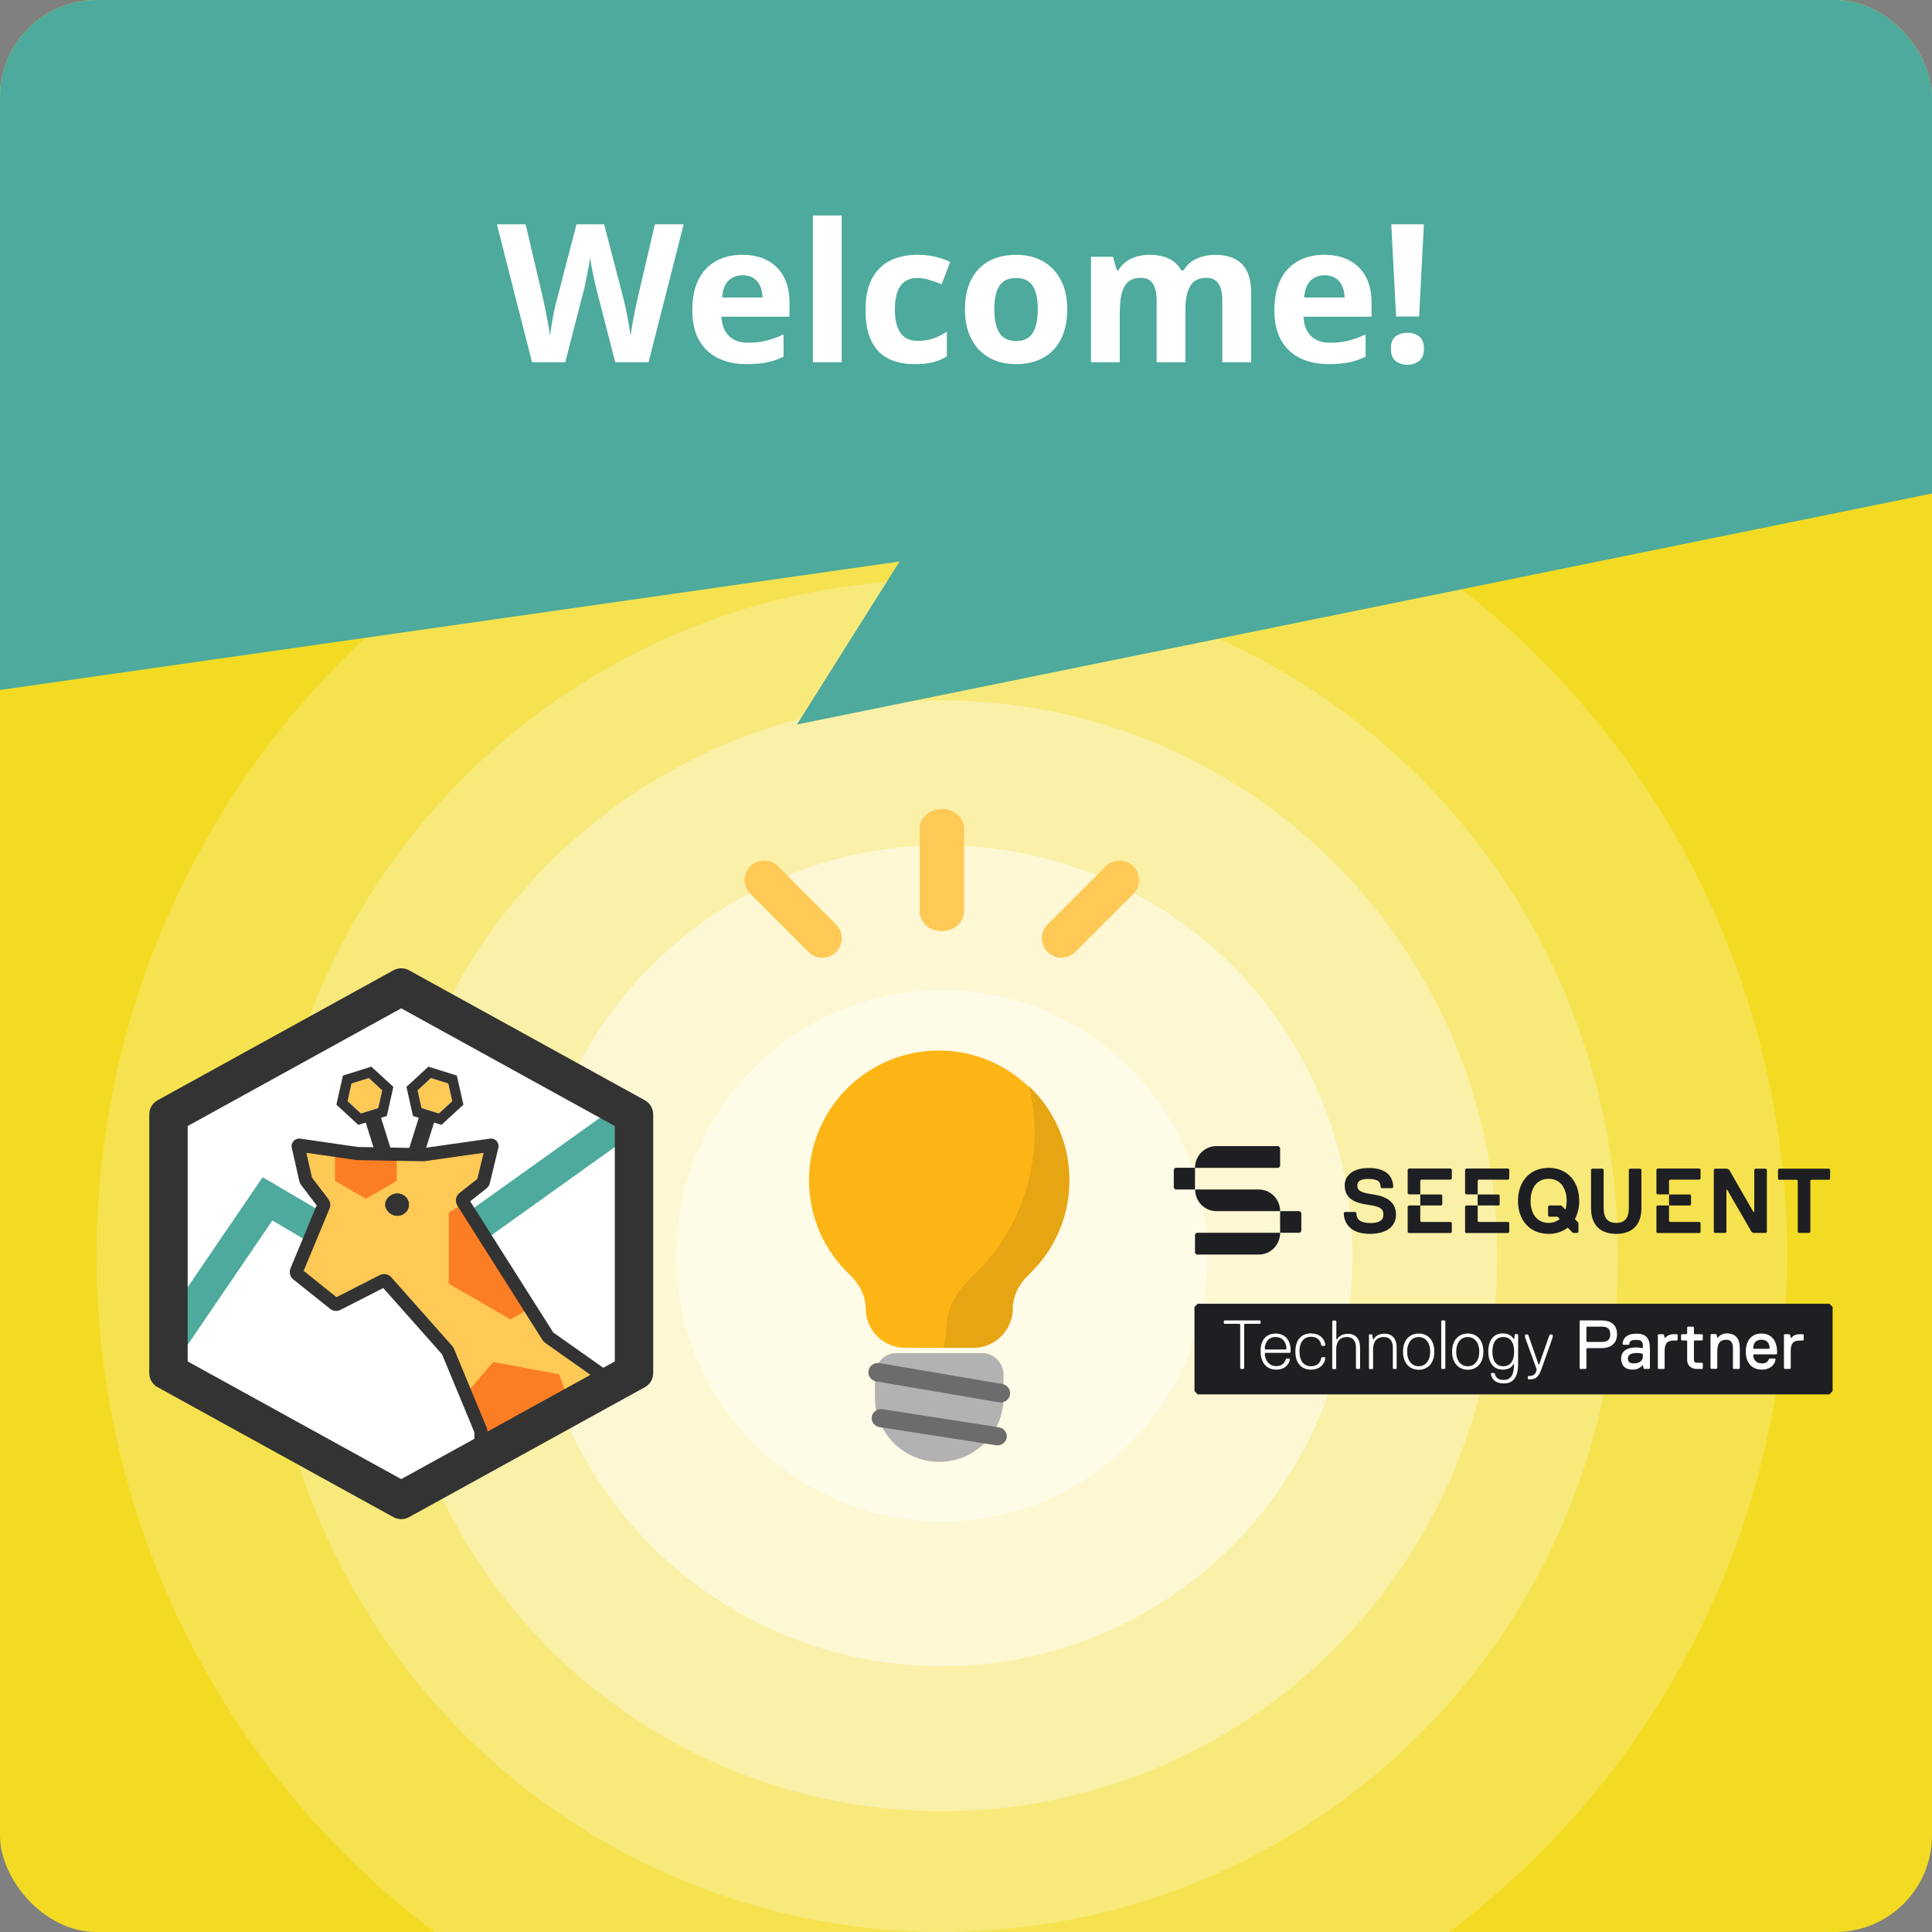 <svg width="160" height="160" viewBox="0 0 160 160" fill="none" xmlns="http://www.w3.org/2000/svg">
<rect x="0" y="0" width="160" height="160" fill="#808080" stroke="none"/>
<g clip-path="url(#clip0_11665_4681)">
<rect width="160" height="160" rx="8" fill="#F3DB23"/>
<circle cx="78" cy="104" r="70" fill="#F6E24F"/>
<circle cx="78" cy="104" r="56" fill="#F8E97B"/>
<circle cx="78" cy="104" r="46" fill="#FAF0A7"/>
<circle cx="78" cy="104" r="34" fill="#FDF8D3"/>
<circle cx="78" cy="104" r="22" fill="#FEFBE7"/>
<path fill-rule="evenodd" clip-rule="evenodd" d="M83.805 108.351C83.805 107.271 84.362 106.286 85.145 105.542C87.208 103.584 88.494 100.816 88.494 97.747C88.494 91.812 83.683 87 77.747 87C71.812 87 67 91.812 67 97.747C67 100.816 68.286 103.584 70.349 105.542C71.132 106.286 71.69 107.271 71.69 108.351C71.69 110.157 73.153 111.62 74.959 111.62H80.535C82.341 111.62 83.805 110.157 83.805 108.351Z" fill="#FDB515"/>
<path fill-rule="evenodd" clip-rule="evenodd" d="M80.44 105.785C79.22 106.926 78.353 108.448 78.353 110.118C78.353 110.641 78.272 111.146 78.124 111.621H80.609C82.415 111.621 83.878 110.157 83.878 108.351C83.878 107.271 84.436 106.286 85.219 105.542C87.282 103.584 88.568 100.816 88.568 97.747C88.568 94.683 87.285 91.919 85.228 89.961C85.522 91.186 85.677 92.464 85.677 93.777C85.677 98.505 83.665 102.77 80.44 105.785Z" fill="#E6A513"/>
<path d="M72.46 113.856C72.46 112.861 73.267 112.054 74.262 112.054H81.306C82.301 112.054 83.108 112.861 83.108 113.856V115.739C83.108 118.68 80.724 121.063 77.784 121.063C74.844 121.063 72.46 118.68 72.46 115.739V113.856Z" fill="#B2B2B2"/>
<path fill-rule="evenodd" clip-rule="evenodd" d="M71.925 113.512C71.999 113.093 72.404 112.812 72.83 112.884L83.004 114.618C83.43 114.691 83.716 115.09 83.642 115.509C83.568 115.929 83.163 116.21 82.737 116.137L72.563 114.403C72.137 114.331 71.852 113.932 71.925 113.512Z" fill="#6C6C6C"/>
<path fill-rule="evenodd" clip-rule="evenodd" d="M72.197 117.327C72.264 116.918 72.66 116.639 73.081 116.704L82.731 118.206C83.152 118.271 83.438 118.656 83.371 119.066C83.303 119.475 82.908 119.754 82.487 119.688L72.837 118.187C72.416 118.121 72.13 117.736 72.197 117.327Z" fill="#6C6C6C"/>
<path d="M13.992 92.587L33.103 82.091L52.506 92.587V113.789L33.103 124.244L13.992 113.789V92.587Z" fill="white" stroke="#333333" stroke-width="0.07"/>
<path fill-rule="evenodd" clip-rule="evenodd" d="M52.631 93.767L51.067 91.585L33.3 104.286L21.751 97.489L13.241 109.977L15.463 111.487L22.556 101.077L33.442 107.484L52.631 93.767Z" fill="#4DAA9C"/>
<path d="M36.051 92.623L34.785 92.228L33.605 96.008L34.871 96.404L36.051 92.623Z" fill="#333333"/>
<path d="M30.183 92.623L31.449 92.228L32.63 96.008L31.364 96.404L30.183 92.623Z" fill="#333333"/>
<path fill-rule="evenodd" clip-rule="evenodd" d="M40.743 94.938L40.015 97.944L38.215 99.364L45.414 110.73L49.455 113.585L39.829 119.039L39.825 118.497L37.078 111.867L31.868 105.995L27.804 108.069L24.488 105.416L26.847 99.743L25.331 97.754L24.695 94.936C24.682 94.879 24.73 94.827 24.788 94.835L29.594 95.532L35.089 95.627L40.65 94.835C40.709 94.827 40.757 94.88 40.743 94.938Z" fill="#FC7E24"/>
<path fill-rule="evenodd" clip-rule="evenodd" d="M27.745 95.264L24.788 94.835C24.73 94.827 24.682 94.879 24.695 94.937L25.331 97.754L26.847 99.743L24.488 105.417L27.804 108.069L31.868 105.995L37.078 111.867L38.568 115.464L40.846 112.798L46.305 113.811L47.661 117.643L51.844 115.273L45.414 110.731L43.894 108.331L42.278 109.264L37.169 106.315V100.416L38.422 99.692L38.215 99.365L40.015 97.944L40.743 94.938C40.757 94.88 40.709 94.827 40.65 94.835L35.089 95.627L32.854 95.589V97.797L30.299 99.272L27.745 97.797V95.264Z" fill="#FEC955"/>
<path fill-rule="evenodd" clip-rule="evenodd" d="M40.574 94.297C41.013 94.234 41.376 94.635 41.272 95.066L40.563 97.987C40.522 98.16 40.423 98.314 40.283 98.424L38.936 99.487L45.816 110.349L51.378 114.277C51.89 114.639 51.578 115.359 51.068 115.383L40.483 121.381C39.956 121.68 39.302 121.302 39.297 120.696L39.282 118.607L36.611 112.16L31.74 106.67L28.195 108.479C27.917 108.621 27.582 108.587 27.338 108.392L24.296 105.959C24.02 105.738 23.923 105.36 24.059 105.033L26.224 99.824L24.932 98.127C24.863 98.036 24.814 97.932 24.789 97.82L24.164 95.056C24.067 94.627 24.431 94.234 24.866 94.297L29.638 94.989L35.055 95.083L40.574 94.297ZM40.055 95.469L35.185 96.162C35.143 96.168 35.101 96.171 35.059 96.17L29.55 96.075L25.372 95.469L25.835 97.519L27.192 99.299C27.363 99.524 27.402 99.824 27.293 100.085L25.147 105.247L27.869 107.425L31.448 105.599C31.77 105.434 32.163 105.508 32.403 105.779L37.457 111.475C37.515 111.541 37.562 111.616 37.596 111.698L40.309 118.244C40.348 118.339 40.368 118.44 40.369 118.542L40.381 120.19L50.081 114.693L45.141 111.203C45.056 111.143 44.984 111.067 44.929 110.979L37.877 99.846C37.659 99.502 37.736 99.05 38.055 98.797L39.531 97.633L40.055 95.469Z" fill="#333333"/>
<path d="M35.688 89.279L37.124 89.728L37.454 91.196L36.347 92.215L34.911 91.767L34.581 90.298L35.688 89.279Z" fill="#FEC955"/>
<path fill-rule="evenodd" clip-rule="evenodd" d="M35.477 88.337L37.835 89.073L38.376 91.484L36.559 93.158L34.201 92.421L33.66 90.01L35.477 88.337ZM37.124 89.728L35.688 89.279L34.581 90.298L34.911 91.767L36.347 92.215L37.454 91.196L37.124 89.728Z" fill="#333333"/>
<path d="M30.547 89.279L29.11 89.728L28.781 91.196L29.887 92.215L31.324 91.767L31.653 90.299L30.547 89.279Z" fill="#FEC955"/>
<path fill-rule="evenodd" clip-rule="evenodd" d="M30.758 88.337L28.4 89.073L27.859 91.484L29.676 93.158L32.034 92.421L32.575 90.01L30.758 88.337ZM29.11 89.728L30.547 89.279L31.653 90.299L31.324 91.767L29.887 92.215L28.781 91.196L29.11 89.728Z" fill="#333333"/>
<path d="M33.866 99.763C33.866 100.273 33.436 100.686 32.905 100.686C32.374 100.686 31.944 100.273 31.944 99.763C31.944 99.254 32.374 98.841 32.905 98.841C33.436 98.841 33.866 99.254 33.866 99.763Z" fill="#333333"/>
<path fill-rule="evenodd" clip-rule="evenodd" d="M32.905 100.602C33.393 100.602 33.782 100.224 33.782 99.763C33.782 99.303 33.393 98.924 32.905 98.924C32.417 98.924 32.028 99.303 32.028 99.763C32.028 100.224 32.417 100.602 32.905 100.602ZM32.905 100.686C33.436 100.686 33.866 100.273 33.866 99.763C33.866 99.254 33.436 98.841 32.905 98.841C32.374 98.841 31.944 99.254 31.944 99.763C31.944 100.273 32.374 100.686 32.905 100.686Z" fill="#333333"/>
<path fill-rule="evenodd" clip-rule="evenodd" d="M33.228 83.506L15.542 93.253V112.747L33.228 122.494L50.915 112.747V93.253L33.228 83.506ZM54.096 92.29C54.096 91.803 53.83 91.354 53.403 91.118L33.874 80.356C33.472 80.134 32.984 80.134 32.582 80.356L13.053 91.118C12.626 91.354 12.361 91.803 12.361 92.29V113.71C12.361 114.197 12.626 114.646 13.053 114.882L32.582 125.644C32.984 125.866 33.472 125.866 33.874 125.644L53.403 114.882C53.83 114.646 54.096 114.197 54.096 113.71V92.29Z" fill="#333333"/>
<path d="M32.849 100.306L33.181 100.202C33.343 100.151 33.473 100.029 33.535 99.871C33.696 99.455 33.33 99.028 32.895 99.123L32.554 99.197C32.345 99.243 32.178 99.401 32.122 99.608C32.004 100.046 32.416 100.442 32.849 100.306Z" fill="#333333"/>
<path fill-rule="evenodd" clip-rule="evenodd" d="M31.92 99.553C31.759 100.151 32.321 100.691 32.911 100.506L33.244 100.401C33.467 100.331 33.645 100.164 33.73 99.946C33.951 99.376 33.448 98.788 32.85 98.918L32.51 98.993C32.224 99.055 31.997 99.271 31.92 99.553ZM32.786 100.107C32.511 100.193 32.249 99.941 32.324 99.663C32.36 99.531 32.466 99.43 32.599 99.401L32.94 99.327C33.212 99.268 33.44 99.535 33.34 99.795C33.301 99.894 33.22 99.97 33.118 100.002L32.786 100.107Z" fill="#333333"/>
<path d="M145.358 96.785L145.281 96.864V100.358H145.204L143.194 96.864L143.041 96.785H142.009L141.932 96.864V102.027L142.009 102.105H142.898L142.975 102.027V98.532H143.041L145.061 102.027L145.204 102.105H146.247L146.324 102.027V96.864L146.247 96.785H145.358Z" fill="#1D1F22"/>
<path d="M151.485 96.785H147.312L147.246 96.864V97.625L147.312 97.704H148.805L148.882 97.771V102.027L148.959 102.105H149.849L149.925 102.027V97.771L150.002 97.704H151.485L151.562 97.625V96.864L151.485 96.785Z" fill="#1D1F22"/>
<path d="M121.332 99.91V102.038L121.409 102.116H124.912L124.989 102.038V101.276L124.912 101.198H122.452L122.375 101.119V99.832H121.409C121.387 99.854 121.365 99.876 121.332 99.91Z" fill="#1D1F22"/>
<path d="M121.409 96.785L121.332 96.864V98.835C121.365 98.868 121.376 98.88 121.409 98.913H122.375V97.771L122.452 97.692H124.912L124.989 97.614V96.853L124.912 96.774H121.409V96.785Z" fill="#1D1F22"/>
<path d="M124.121 99.832C124.154 99.798 124.165 99.787 124.198 99.753V99.003C124.165 98.969 124.154 98.958 124.121 98.924H122.375V99.832H124.121Z" fill="#1D1F22"/>
<path d="M116.578 99.91V102.038L116.654 102.116H120.157L120.234 102.038V101.276L120.157 101.198H117.698L117.621 101.119V99.832H116.654C116.632 99.854 116.61 99.876 116.578 99.91Z" fill="#1D1F22"/>
<path d="M116.654 96.785L116.578 96.864V98.835C116.61 98.868 116.621 98.88 116.654 98.913H117.621V97.771L117.698 97.692H120.157L120.234 97.614V96.853L120.157 96.774H116.654V96.785Z" fill="#1D1F22"/>
<path d="M119.367 99.832C119.4 99.798 119.411 99.787 119.443 99.753V99.003C119.411 98.969 119.4 98.958 119.367 98.924H117.621V99.832H119.367Z" fill="#1D1F22"/>
<path d="M137.177 99.91V102.038L137.254 102.116H140.757L140.834 102.038V101.276L140.757 101.198H138.297L138.22 101.119V99.832H137.254C137.221 99.854 137.21 99.876 137.177 99.91Z" fill="#1D1F22"/>
<path d="M137.254 96.785L137.177 96.864V98.835C137.21 98.868 137.221 98.88 137.254 98.913H138.22V97.771L138.297 97.692H140.757L140.834 97.614V96.853L140.757 96.774H137.254V96.785Z" fill="#1D1F22"/>
<path d="M139.966 99.832C139.999 99.798 140.01 99.787 140.043 99.753V99.003C140.01 98.969 139.999 98.958 139.966 98.924H138.22V99.832H139.966Z" fill="#1D1F22"/>
<path d="M98.965 98.51H97.34C97.285 98.454 97.263 98.432 97.208 98.376V96.841C97.263 96.785 97.285 96.763 97.34 96.707H98.965V98.51Z" fill="#1D1F22"/>
<path d="M106.014 100.302H100.733C99.755 100.302 98.976 99.496 98.976 98.51H104.257C105.224 98.51 106.014 99.316 106.014 100.302Z" fill="#1D1F22"/>
<path d="M104.246 103.897H99.097C99.042 103.841 99.02 103.818 98.965 103.762V102.228C99.02 102.172 99.042 102.15 99.097 102.094H106.014C106.014 103.091 105.224 103.897 104.246 103.897Z" fill="#1D1F22"/>
<path d="M107.639 102.094H106.014V100.302H107.639C107.694 100.358 107.716 100.38 107.771 100.436V101.971C107.716 102.015 107.694 102.049 107.639 102.094Z" fill="#1D1F22"/>
<path d="M100.733 94.915H105.882C105.937 94.971 105.959 94.993 106.014 95.049V96.584C105.959 96.64 105.937 96.662 105.882 96.718H98.965C98.965 95.721 99.755 94.915 100.733 94.915Z" fill="#1D1F22"/>
<path d="M128.25 97.625C129.216 97.625 129.743 98.387 129.743 99.451C129.743 99.708 129.71 99.955 129.644 100.179L129.326 99.854C129.304 99.843 129.293 99.843 129.271 99.832H128.283C128.25 99.865 128.239 99.876 128.206 99.91V100.683C128.239 100.716 128.25 100.727 128.283 100.761H128.953C128.975 100.772 128.986 100.772 129.008 100.783L129.172 100.951C128.931 101.153 128.623 101.276 128.25 101.276C127.284 101.276 126.757 100.515 126.757 99.451C126.757 98.387 127.273 97.625 128.25 97.625ZM128.25 102.183C128.887 102.183 129.414 101.993 129.831 101.668L130.237 102.083C130.259 102.094 130.27 102.094 130.292 102.105H130.644C130.677 102.071 130.688 102.06 130.721 102.027V101.299C130.71 101.276 130.71 101.265 130.699 101.243L130.424 100.963C130.655 100.537 130.786 100.022 130.786 99.451C130.786 97.861 129.82 96.718 128.25 96.718C126.68 96.718 125.713 97.861 125.713 99.451C125.713 101.041 126.68 102.183 128.25 102.183Z" fill="#1D1F22"/>
<path d="M113.448 102.183C115.007 102.183 115.611 101.422 115.611 100.593C115.611 99.529 114.788 99.07 113.745 98.924C112.701 98.768 112.405 98.622 112.405 98.163C112.405 97.861 112.625 97.636 113.294 97.636C114.118 97.636 114.338 97.861 114.338 98.32L114.414 98.398H115.304L115.381 98.32C115.381 97.412 114.788 96.729 113.371 96.729C111.955 96.729 111.362 97.412 111.362 98.174C111.362 99.238 112.185 99.619 113.228 99.764C114.272 99.921 114.568 100.067 114.568 100.604C114.568 101.063 114.195 101.287 113.525 101.287C112.636 101.287 112.328 100.985 112.328 100.447L112.251 100.369H111.362L111.285 100.447C111.296 101.422 111.966 102.183 113.448 102.183Z" fill="#1D1F22"/>
<path d="M133.85 102.183C135.19 102.183 135.936 101.422 135.936 100.056V96.864L135.859 96.785H134.97L134.893 96.864V100.056C134.893 100.817 134.597 101.276 133.85 101.276C133.103 101.276 132.807 100.817 132.807 100.056V96.864L132.73 96.785H131.841L131.764 96.864V100.056C131.764 101.422 132.51 102.183 133.85 102.183Z" fill="#1D1F22"/>
<path d="M99.184 107.973L98.921 108.242V115.197L99.184 115.477H151.507L151.77 115.197V108.242L151.507 107.973H99.184Z" fill="#1D1F22"/>
<path d="M104.345 109.631H103.104L103.039 109.687V113.315L102.984 113.371H102.764L102.709 113.315V109.687L102.643 109.631H101.402L101.348 109.575V109.407L101.402 109.351H104.345L104.4 109.407V109.575L104.345 109.631Z" fill="white"/>
<path d="M106.541 111.703C106.541 111.3 106.311 110.728 105.641 110.728C104.96 110.728 104.741 111.3 104.741 111.703L104.795 111.759H106.486L106.541 111.703ZM104.795 112.05L104.741 112.106C104.741 112.453 104.971 113.136 105.696 113.136C106.146 113.136 106.377 112.901 106.486 112.565L106.541 112.509H106.772L106.827 112.565C106.772 112.912 106.486 113.427 105.696 113.427C104.795 113.427 104.4 112.733 104.4 111.927V111.815C104.4 111.008 104.85 110.437 105.641 110.437C106.432 110.437 106.882 111.008 106.882 111.815V111.983L106.827 112.039H104.795V112.05Z" fill="white"/>
<path d="M108.573 113.147C109.133 113.147 109.363 112.8 109.418 112.453L109.473 112.397H109.704L109.759 112.453C109.704 113.024 109.254 113.427 108.573 113.427C107.837 113.427 107.277 112.968 107.277 111.927C107.277 110.896 107.837 110.426 108.573 110.426C109.254 110.426 109.704 110.829 109.759 111.4L109.704 111.456H109.473L109.418 111.4C109.363 111.053 109.133 110.706 108.573 110.706C108.013 110.706 107.617 111.109 107.617 111.916C107.617 112.744 108.013 113.147 108.573 113.147Z" fill="white"/>
<path d="M112.581 113.371H112.35L112.295 113.315V111.591C112.295 111.02 112.01 110.728 111.559 110.728C110.934 110.728 110.659 111.132 110.659 111.77V113.327L110.604 113.383H110.384L110.33 113.327V109.418L110.384 109.362H110.615L110.67 109.418V110.919H110.725C110.89 110.628 111.23 110.46 111.625 110.46C112.251 110.46 112.636 110.863 112.636 111.613V113.338L112.581 113.371Z" fill="white"/>
<path d="M115.633 113.371H115.403L115.348 113.315V111.591C115.348 111.02 115.062 110.728 114.612 110.728C113.986 110.728 113.712 111.132 113.712 111.77V113.327L113.657 113.383H113.426L113.371 113.327V110.56L113.426 110.504H113.591L113.646 110.56L113.701 110.908H113.756C113.92 110.616 114.261 110.448 114.656 110.448C115.282 110.448 115.666 110.852 115.666 111.602V113.327L115.633 113.371Z" fill="white"/>
<path d="M116.534 111.938C116.534 112.688 116.929 113.147 117.489 113.147C118.049 113.147 118.444 112.688 118.444 111.938C118.444 111.188 118.049 110.728 117.489 110.728C116.929 110.728 116.534 111.188 116.534 111.938ZM116.193 111.938C116.193 110.964 116.753 110.437 117.489 110.437C118.225 110.437 118.785 110.952 118.785 111.938C118.785 112.912 118.225 113.439 117.489 113.439C116.753 113.427 116.193 112.912 116.193 111.938Z" fill="white"/>
<path d="M119.63 113.371H119.41L119.356 113.315V109.407L119.41 109.351H119.63L119.696 109.407V113.315L119.63 113.371Z" fill="white"/>
<path d="M120.596 111.938C120.596 112.688 120.992 113.147 121.552 113.147C122.112 113.147 122.507 112.688 122.507 111.938C122.507 111.188 122.112 110.728 121.552 110.728C120.992 110.728 120.596 111.188 120.596 111.938ZM120.256 111.938C120.256 110.964 120.816 110.437 121.552 110.437C122.287 110.437 122.847 110.952 122.847 111.938C122.847 112.912 122.287 113.439 121.552 113.439C120.816 113.427 120.256 112.912 120.256 111.938Z" fill="white"/>
<path d="M125.395 111.938C125.395 111.132 125.054 110.728 124.494 110.728C123.934 110.728 123.594 111.132 123.594 111.938C123.594 112.744 123.934 113.147 124.494 113.147C125.054 113.147 125.395 112.744 125.395 111.938ZM125.34 112.968C125.23 113.203 124.945 113.427 124.44 113.427C123.649 113.427 123.254 112.789 123.254 111.927C123.254 111.064 123.649 110.426 124.44 110.426C124.945 110.426 125.23 110.661 125.34 110.885H125.395L125.45 110.538L125.505 110.482H125.669L125.724 110.538V112.957C125.724 114.111 125.274 114.57 124.538 114.57C123.858 114.57 123.528 114.223 123.462 113.763L123.517 113.707H123.748L123.803 113.763C123.858 114.055 124.033 114.279 124.538 114.279C125.219 114.279 125.384 113.707 125.384 112.957H125.34V112.968Z" fill="white"/>
<path d="M127.701 113.259C127.47 113.898 127.305 114.234 126.691 114.234H126.581L126.526 114.178V114.01L126.581 113.954H126.691C127.086 113.954 127.196 113.663 127.251 113.495V113.383L126.295 110.74V110.572L126.35 110.516H126.515L126.57 110.572L127.415 112.991H127.47L128.316 110.572L128.371 110.516H128.535L128.59 110.572V110.74L127.701 113.259Z" fill="white"/>
<path d="M132.62 109.866H131.434L131.379 109.922V111.076L131.434 111.132H132.62C133.125 111.132 133.356 110.964 133.356 110.493C133.345 110.034 133.125 109.866 132.62 109.866ZM132.62 111.647H131.434L131.379 111.703V113.315L131.324 113.371H130.874L130.819 113.315V109.407L130.874 109.351H132.62C133.411 109.351 133.916 109.698 133.916 110.504C133.916 111.3 133.345 111.647 132.62 111.647Z" fill="white"/>
<path d="M136.057 112.162L136.002 112.106C136.002 112.106 135.837 112.05 135.552 112.05C135.047 112.05 134.816 112.218 134.816 112.509C134.816 112.8 134.981 112.912 135.321 112.912C135.772 112.912 136.057 112.677 136.057 112.341V112.162ZM136.562 113.371H136.167L136.112 113.315L136.057 113.08H136.002C136.002 113.08 135.772 113.427 135.212 113.427C134.586 113.427 134.256 113.08 134.256 112.509C134.256 111.871 134.761 111.591 135.497 111.591C135.783 111.591 136.002 111.647 136.002 111.647L136.057 111.591V111.479C136.057 111.076 135.892 110.964 135.497 110.964C135.102 110.964 134.937 111.076 134.937 111.311L134.882 111.367H134.432L134.377 111.311C134.377 110.908 134.663 110.448 135.508 110.448C136.354 110.448 136.639 110.852 136.639 111.714V113.327L136.562 113.371Z" fill="white"/>
<path d="M138.879 111.02H138.593C138.143 111.02 137.858 111.188 137.858 111.882V113.315L137.803 113.371H137.353L137.298 113.315V110.549L137.353 110.493H137.748L137.803 110.549L137.858 110.784H137.913C138.077 110.616 138.253 110.493 138.648 110.493H138.879L138.934 110.549V110.952L138.879 111.02Z" fill="white"/>
<path d="M140.965 113.371H140.515C140.12 113.371 139.724 113.136 139.724 112.621V111.064L139.67 111.008H139.274L139.219 110.952V110.549L139.274 110.493H139.67L139.724 110.437V109.922L139.779 109.866H140.23L140.284 109.922V110.437L140.339 110.493H140.965L141.02 110.549V110.952L140.965 111.008H140.339L140.284 111.064V112.621C140.284 112.789 140.394 112.856 140.515 112.856H140.965L141.02 112.912V113.315L140.965 113.371Z" fill="white"/>
<path d="M144.018 113.371H143.568L143.513 113.315V111.647C143.513 111.356 143.458 110.952 142.953 110.952C142.448 110.952 142.217 111.244 142.217 111.927V113.304L142.162 113.36H141.712L141.657 113.304V110.538L141.712 110.482H142.107L142.162 110.538L142.217 110.773H142.272C142.272 110.773 142.503 110.426 143.008 110.426C143.798 110.426 144.084 110.941 144.084 111.636V113.304L144.018 113.371Z" fill="white"/>
<path d="M146.554 111.647C146.554 111.479 146.499 110.952 145.874 110.952C145.248 110.952 145.193 111.468 145.193 111.647L145.248 111.703H146.488L146.554 111.647ZM144.578 111.938C144.578 111.132 144.973 110.437 145.874 110.437C146.774 110.437 147.169 111.132 147.169 111.938V112.106L147.114 112.162H145.248L145.193 112.218C145.193 112.33 145.248 112.912 145.928 112.912C146.159 112.912 146.379 112.856 146.488 112.565L146.543 112.509H146.994L147.049 112.565C146.994 113.024 146.598 113.427 145.918 113.427C145.028 113.427 144.578 112.8 144.578 111.938Z" fill="white"/>
<path d="M149.321 111.02H149.036C148.586 111.02 148.3 111.188 148.3 111.882V113.315L148.245 113.371H147.795L147.74 113.315V110.549L147.795 110.493H148.19L148.245 110.549L148.3 110.784H148.355C148.52 110.616 148.696 110.493 149.091 110.493H149.321L149.376 110.549V110.952L149.321 111.02Z" fill="white"/>
<path fill-rule="evenodd" clip-rule="evenodd" d="M160 40.87L66 60L74.5 46.5L0 57.143V8C0 3.582 3.582 0 8 0H152C156.418 0 160 3.582 160 8V40.87Z" fill="#4DAA9C"/>
<path d="M56.617 18.578L53.711 30H50.953L49.406 24C49.375 23.885 49.333 23.711 49.281 23.477C49.229 23.242 49.175 22.987 49.117 22.711C49.06 22.43 49.008 22.167 48.961 21.922C48.919 21.672 48.891 21.474 48.875 21.328C48.859 21.474 48.828 21.669 48.781 21.914C48.74 22.159 48.69 22.419 48.633 22.695C48.581 22.971 48.529 23.229 48.477 23.469C48.425 23.708 48.383 23.891 48.352 24.016L46.812 30H44.062L41.148 18.578H43.531L44.992 24.812C45.034 25 45.081 25.224 45.133 25.484C45.19 25.745 45.245 26.018 45.297 26.305C45.354 26.586 45.404 26.859 45.445 27.125C45.492 27.385 45.526 27.612 45.547 27.805C45.573 27.607 45.607 27.378 45.648 27.117C45.69 26.852 45.734 26.583 45.781 26.312C45.833 26.037 45.885 25.781 45.938 25.547C45.99 25.312 46.036 25.122 46.078 24.977L47.742 18.578H50.031L51.695 24.977C51.732 25.117 51.773 25.307 51.82 25.547C51.872 25.781 51.925 26.037 51.977 26.312C52.029 26.588 52.075 26.859 52.117 27.125C52.164 27.385 52.198 27.612 52.219 27.805C52.255 27.544 52.305 27.229 52.367 26.859C52.435 26.484 52.505 26.112 52.578 25.742C52.656 25.372 52.724 25.062 52.781 24.812L54.234 18.578H56.617ZM61.469 21.102C62.276 21.102 62.971 21.258 63.555 21.57C64.138 21.878 64.588 22.326 64.906 22.914C65.224 23.503 65.383 24.221 65.383 25.07V26.227H59.75C59.776 26.898 59.977 27.427 60.352 27.812C60.732 28.193 61.258 28.383 61.93 28.383C62.487 28.383 62.997 28.326 63.461 28.211C63.925 28.096 64.401 27.924 64.891 27.695V29.539C64.458 29.753 64.005 29.909 63.531 30.008C63.062 30.107 62.492 30.156 61.82 30.156C60.945 30.156 60.169 29.995 59.492 29.672C58.82 29.349 58.292 28.857 57.906 28.195C57.526 27.534 57.336 26.701 57.336 25.695C57.336 24.674 57.508 23.826 57.852 23.148C58.2 22.466 58.685 21.956 59.305 21.617C59.925 21.273 60.646 21.102 61.469 21.102ZM61.484 22.797C61.021 22.797 60.635 22.945 60.328 23.242C60.026 23.539 59.852 24.005 59.805 24.641H63.148C63.143 24.287 63.078 23.971 62.953 23.695C62.833 23.419 62.651 23.201 62.406 23.039C62.167 22.878 61.859 22.797 61.484 22.797ZM69.703 30H67.32V17.844H69.703V30ZM75.758 30.156C74.893 30.156 74.156 30 73.547 29.688C72.938 29.37 72.474 28.88 72.156 28.219C71.838 27.557 71.68 26.711 71.68 25.68C71.68 24.612 71.859 23.742 72.219 23.07C72.583 22.393 73.086 21.896 73.727 21.578C74.372 21.26 75.12 21.102 75.969 21.102C76.573 21.102 77.094 21.162 77.531 21.281C77.974 21.396 78.359 21.534 78.688 21.695L77.984 23.539C77.609 23.388 77.26 23.266 76.938 23.172C76.615 23.073 76.292 23.023 75.969 23.023C75.552 23.023 75.206 23.122 74.93 23.32C74.654 23.513 74.448 23.805 74.312 24.195C74.177 24.586 74.109 25.076 74.109 25.664C74.109 26.242 74.182 26.721 74.328 27.102C74.474 27.482 74.685 27.766 74.961 27.953C75.237 28.135 75.573 28.227 75.969 28.227C76.463 28.227 76.904 28.162 77.289 28.031C77.674 27.896 78.049 27.708 78.414 27.469V29.508C78.049 29.737 77.667 29.901 77.266 30C76.87 30.104 76.367 30.156 75.758 30.156ZM88.383 25.617C88.383 26.346 88.284 26.992 88.086 27.555C87.893 28.117 87.609 28.594 87.234 28.984C86.865 29.37 86.417 29.662 85.891 29.859C85.37 30.057 84.781 30.156 84.125 30.156C83.51 30.156 82.945 30.057 82.43 29.859C81.919 29.662 81.474 29.37 81.094 28.984C80.719 28.594 80.427 28.117 80.219 27.555C80.016 26.992 79.914 26.346 79.914 25.617C79.914 24.648 80.086 23.828 80.43 23.156C80.773 22.484 81.263 21.974 81.898 21.625C82.534 21.276 83.292 21.102 84.172 21.102C84.99 21.102 85.713 21.276 86.344 21.625C86.979 21.974 87.477 22.484 87.836 23.156C88.201 23.828 88.383 24.648 88.383 25.617ZM82.344 25.617C82.344 26.19 82.406 26.672 82.531 27.062C82.656 27.453 82.852 27.747 83.117 27.945C83.383 28.143 83.729 28.242 84.156 28.242C84.578 28.242 84.919 28.143 85.18 27.945C85.445 27.747 85.638 27.453 85.758 27.062C85.883 26.672 85.945 26.19 85.945 25.617C85.945 25.039 85.883 24.56 85.758 24.18C85.638 23.794 85.445 23.505 85.18 23.312C84.914 23.12 84.568 23.023 84.141 23.023C83.51 23.023 83.052 23.24 82.766 23.672C82.484 24.104 82.344 24.753 82.344 25.617ZM100.609 21.102C101.599 21.102 102.346 21.357 102.852 21.867C103.362 22.372 103.617 23.185 103.617 24.305V30H101.227V24.898C101.227 24.273 101.12 23.802 100.906 23.484C100.693 23.167 100.362 23.008 99.914 23.008C99.284 23.008 98.836 23.234 98.57 23.688C98.305 24.135 98.172 24.779 98.172 25.617V30H95.789V24.898C95.789 24.482 95.742 24.133 95.648 23.852C95.555 23.57 95.412 23.359 95.219 23.219C95.026 23.078 94.779 23.008 94.477 23.008C94.034 23.008 93.685 23.12 93.43 23.344C93.18 23.562 93 23.888 92.891 24.32C92.787 24.747 92.734 25.271 92.734 25.891V30H90.352V21.266H92.172L92.492 22.383H92.625C92.802 22.081 93.023 21.836 93.289 21.648C93.56 21.461 93.857 21.323 94.18 21.234C94.503 21.146 94.831 21.102 95.164 21.102C95.805 21.102 96.346 21.206 96.789 21.414C97.237 21.622 97.581 21.945 97.82 22.383H98.031C98.292 21.935 98.659 21.609 99.133 21.406C99.612 21.203 100.104 21.102 100.609 21.102ZM109.672 21.102C110.479 21.102 111.174 21.258 111.758 21.57C112.341 21.878 112.792 22.326 113.109 22.914C113.427 23.503 113.586 24.221 113.586 25.07V26.227H107.953C107.979 26.898 108.18 27.427 108.555 27.812C108.935 28.193 109.461 28.383 110.133 28.383C110.69 28.383 111.201 28.326 111.664 28.211C112.128 28.096 112.604 27.924 113.094 27.695V29.539C112.661 29.753 112.208 29.909 111.734 30.008C111.266 30.107 110.695 30.156 110.023 30.156C109.148 30.156 108.372 29.995 107.695 29.672C107.023 29.349 106.495 28.857 106.109 28.195C105.729 27.534 105.539 26.701 105.539 25.695C105.539 24.674 105.711 23.826 106.055 23.148C106.404 22.466 106.888 21.956 107.508 21.617C108.128 21.273 108.849 21.102 109.672 21.102ZM109.688 22.797C109.224 22.797 108.839 22.945 108.531 23.242C108.229 23.539 108.055 24.005 108.008 24.641H111.352C111.346 24.287 111.281 23.971 111.156 23.695C111.036 23.419 110.854 23.201 110.609 23.039C110.37 22.878 110.062 22.797 109.688 22.797ZM117.523 26.211H115.617L115.219 18.578H117.922L117.523 26.211ZM115.188 28.883C115.188 28.393 115.32 28.049 115.586 27.852C115.857 27.654 116.182 27.555 116.562 27.555C116.932 27.555 117.25 27.654 117.516 27.852C117.786 28.049 117.922 28.393 117.922 28.883C117.922 29.352 117.786 29.69 117.516 29.898C117.25 30.107 116.932 30.211 116.562 30.211C116.182 30.211 115.857 30.107 115.586 29.898C115.32 29.69 115.188 29.352 115.188 28.883Z" fill="white"/>
<path d="M79.838 68.624C79.838 67.727 79.015 67 78 67C76.985 67 76.162 67.727 76.162 68.624L76.162 75.484C76.162 76.381 76.985 77.108 78 77.108C79.015 77.108 79.838 76.381 79.838 75.484L79.838 68.624Z" fill="#FEC955"/>
<path d="M93.858 74.025C94.489 73.394 94.489 72.372 93.858 71.742C93.228 71.111 92.206 71.111 91.575 71.742L86.754 76.562C86.124 77.193 86.124 78.215 86.754 78.846C87.385 79.476 88.407 79.476 89.038 78.846L93.858 74.025Z" fill="#FEC955"/>
<path d="M66.962 78.846C67.593 79.476 68.615 79.476 69.246 78.846C69.876 78.215 69.876 77.193 69.246 76.562L64.425 71.742C63.795 71.111 62.772 71.111 62.142 71.742C61.511 72.372 61.511 73.394 62.142 74.025L66.962 78.846Z" fill="#FEC955"/>
</g>
<defs>
<clipPath id="clip0_11665_4681">
<rect width="160" height="160" rx="8" fill="white"/>
</clipPath>
</defs>
</svg>
